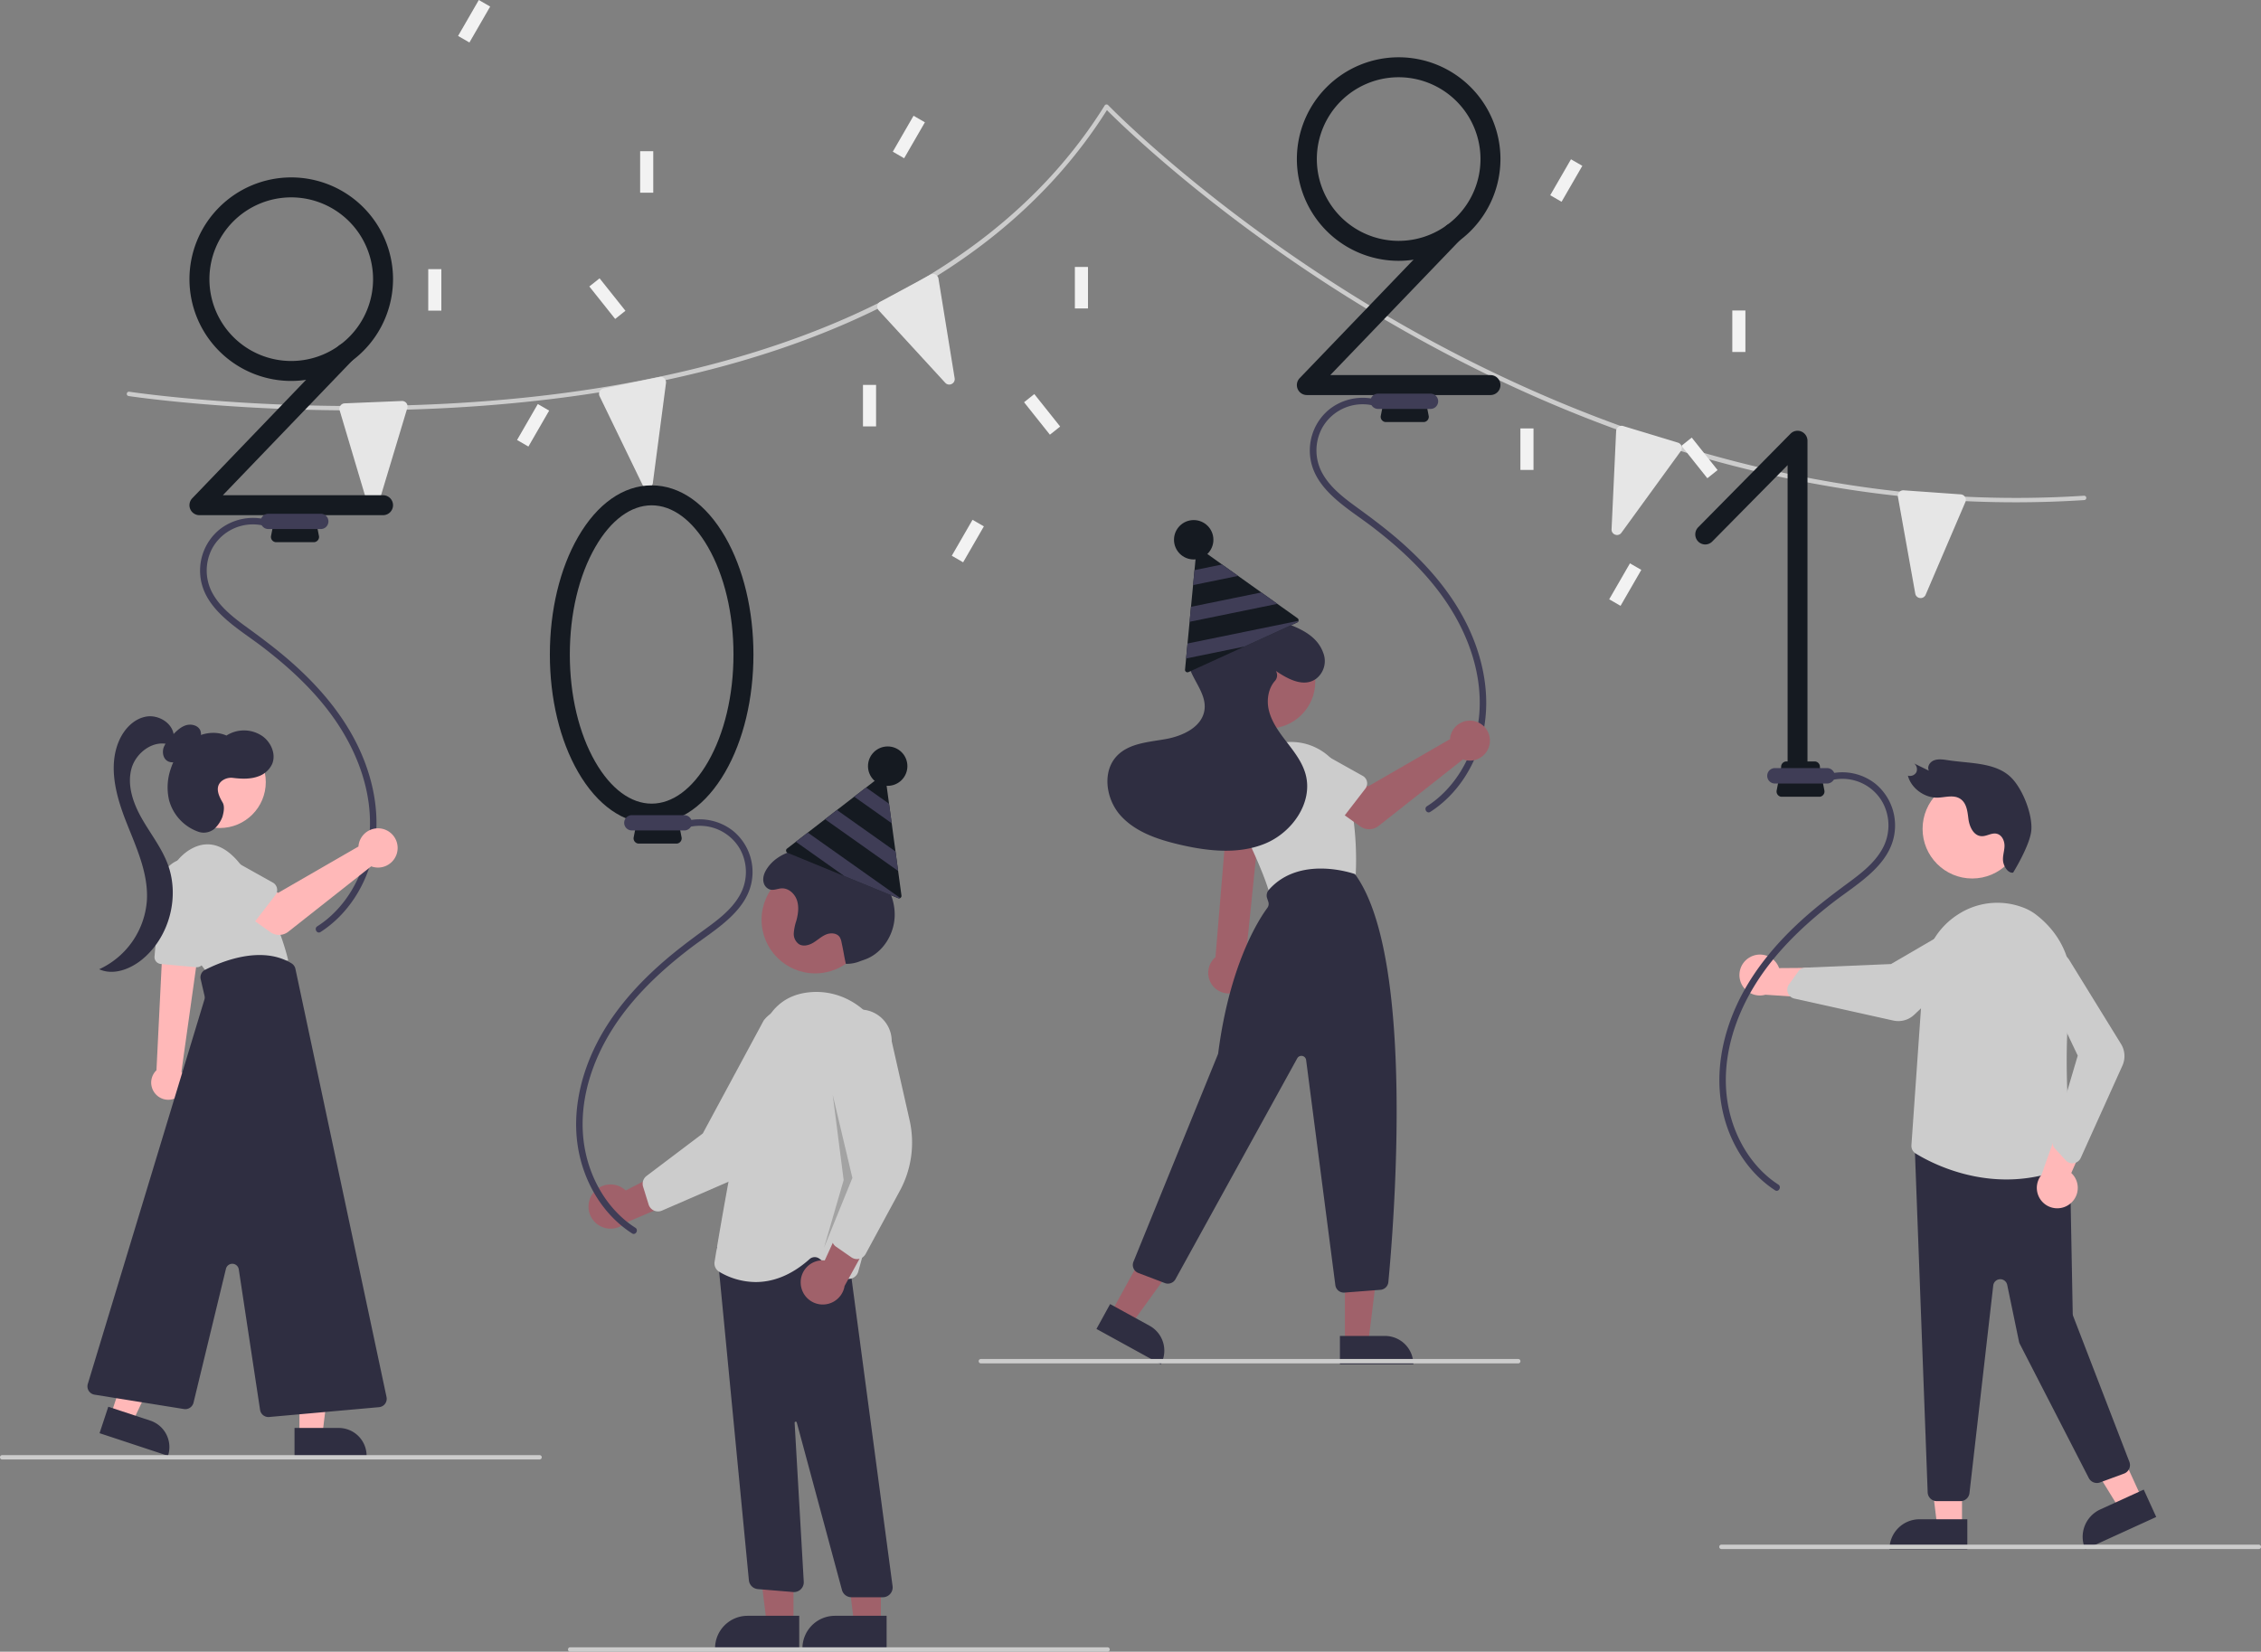 <svg id="bf97331c-984d-4ea8-806e-3cf73e7296ac" data-name="Layer 1" xmlns="http://www.w3.org/2000/svg" width="1035" height="756.227" viewBox="0 0 1035 756.227"><rect x="0" y="0" width="1035" height="756.227" fill="#808080" stroke="none"/><path d="M1022.121,288.868c-49.095,0-98.794-7.358-148.162-21.964-47.947-14.187-95.689-35.204-141.9-62.467-72.771-42.934-118.952-88.187-125.849-95.127C580.146,150.63,540.559,183.233,488.53,206.221c-41.931,18.526-91.994,30.885-148.798,36.731-96.665,9.952-180.513-2.603-181.348-2.731a1,1,0,0,1,.303-1.977c.833.128,84.465,12.646,180.883,2.715,88.863-9.153,207.079-39.792,265.617-133.783a1,1,0,0,1,1.57-.164c.47.489,47.914,49.453,126.372,95.733,72.375,42.691,186.701,91.768,320.342,83.111a1,1,0,0,1,.129,1.996Q1037.912,288.869,1022.121,288.868Z" transform="translate(-99.5 -58.886)" fill="#ccc"/><path d="M270.057,291.722a2.449,2.449,0,0,1-2.223-1.781l-12.853-43.171a2.5,2.5,0,0,1,2.293-3.211l0,0,26.183-1.077a2.5,2.5,0,0,1,2.497,3.219L272.624,289.949a2.454,2.454,0,0,1-2.398,1.779C270.17,291.728,270.113,291.726,270.057,291.722Z" transform="translate(-99.5 -58.886)" fill="#e6e6e6"/><path d="M396.09,282.243a2.449,2.449,0,0,1-2.481-1.4l-19.637-40.539a2.5,2.5,0,0,1,1.746-3.539l0,0,25.668-5.279a2.5,2.5,0,0,1,2.982,2.775L398.338,280.079a2.454,2.454,0,0,1-2.08,2.142C396.202,282.23,396.145,282.237,396.09,282.243Z" transform="translate(-99.5 -58.886)" fill="#e6e6e6"/><path d="M534.968,234.769a2.449,2.449,0,0,1-2.778-.627l-30.469-33.175a2.5,2.5,0,0,1,.654-3.892l0-0,23.064-12.441a2.5,2.5,0,0,1,3.655,1.8l7.406,45.616a2.454,2.454,0,0,1-1.376,2.65C535.072,234.724,535.02,234.748,534.968,234.769Z" transform="translate(-99.5 -58.886)" fill="#e6e6e6"/><path d="M978.24,332.67a2.449,2.449,0,0,1-2.009-2.019l-7.941-44.339a2.5,2.5,0,0,1,2.638-2.935l0,0,26.139,1.86a2.5,2.5,0,0,1,2.121,3.478l-18.198,42.479a2.454,2.454,0,0,1-2.582,1.499C978.351,332.688,978.295,332.68,978.24,332.67Z" transform="translate(-99.5 -58.886)" fill="#e6e6e6"/><path d="M838.725,303.63a2.449,2.449,0,0,1-1.511-2.414l2.095-44.995a2.5,2.5,0,0,1,3.224-2.276l0.0 0,25.075,7.613a2.5,2.5,0,0,1,1.296,3.862L841.733,302.802a2.454,2.454,0,0,1-2.85.889C838.829,303.672,838.776,303.652,838.725,303.63Z" transform="translate(-99.5 -58.886)" fill="#e6e6e6"/><rect x="395.035" y="176.227" width="6" height="19" fill="#f2f2f2" style="isolation:isolate"/><rect x="492.035" y="122.227" width="6" height="19" fill="#f2f2f2" style="isolation:isolate"/><rect x="573.535" y="239.114" width="6" height="19" transform="translate(-128.876 354.265) rotate(-38.519)" fill="#f2f2f2" style="isolation:isolate"/><rect x="533.035" y="303.614" width="19" height="6" transform="translate(-93.767 564.27) rotate(-60)" fill="#f2f2f2" style="isolation:isolate"/><rect x="506.035" y="118.614" width="19" height="6" transform="translate(52.947 448.387) rotate(-60)" fill="#f2f2f2" style="isolation:isolate"/><rect x="695.98" y="196.156" width="6" height="19" fill="#f2f2f2" style="isolation:isolate"/><rect x="792.98" y="142.156" width="6" height="19" fill="#f2f2f2" style="isolation:isolate"/><rect x="874.48" y="259.043" width="6" height="19" transform="translate(-75.802 546.023) rotate(-38.519)" fill="#f2f2f2" style="isolation:isolate"/><rect x="833.98" y="323.543" width="19" height="6" transform="translate(39.446 834.86) rotate(-60)" fill="#f2f2f2" style="isolation:isolate"/><rect x="806.98" y="138.543" width="19" height="6" transform="translate(186.161 718.978) rotate(-60)" fill="#f2f2f2" style="isolation:isolate"/><rect x="196.035" y="123.227" width="6" height="19" fill="#f2f2f2" style="isolation:isolate"/><rect x="293.035" y="69.227" width="6" height="19" fill="#f2f2f2" style="isolation:isolate"/><rect x="374.535" y="186.114" width="6" height="19" transform="translate(-139.172 218.8) rotate(-38.519)" fill="#f2f2f2" style="isolation:isolate"/><rect x="334.035" y="250.614" width="19" height="6" transform="translate(-147.368 365.431) rotate(-60)" fill="#f2f2f2" style="isolation:isolate"/><rect x="307.035" y="65.614" width="19" height="6" transform="translate(-0.653 249.548) rotate(-60)" fill="#f2f2f2" style="isolation:isolate"/><path d="M232.821,233.303a46.594,46.594,0,1,1,46.594-46.594A46.647,46.647,0,0,1,232.821,233.303Zm0-84.053a37.458,37.458,0,1,0,37.458,37.458A37.501,37.501,0,0,0,232.821,149.25Z" transform="translate(-99.5 -58.886)" fill="#151a21"/><path d="M274.847,294.763H190.794a4.568,4.568,0,0,1-3.294-7.733l66.794-69.535a4.568,4.568,0,0,1,6.589,6.329L201.517,285.627H274.847a4.568,4.568,0,0,1,0,9.136Z" transform="translate(-99.5 -58.886)" fill="#151a21"/><path d="M243.44,307.114H225.631a2.433,2.433,0,0,1-2.095-2.667l2.095-10.667a2.433,2.433,0,0,1,2.095-2.667h13.619a2.433,2.433,0,0,1,2.095,2.667l2.095,10.667A2.433,2.433,0,0,1,243.44,307.114Z" transform="translate(-99.5 -58.886)" fill="#151a21"/><path d="M246.34,301.114h-24a3.5,3.5,0,0,1,0-7h24a3.5,3.5,0,0,1,0,7Z" transform="translate(-99.5 -58.886)" fill="#3f3d56"/><path d="M221.324,296.751a24.776,24.776,0,0,0-21.349,4.586,24.331,24.331,0,0,0-8.865,19.915c.732,16.339,17.181,25.12,28.647,33.908,13.55,10.384,26.269,22.365,35.45,36.871,9.092,14.365,14.794,31.387,13.473,48.532-1.143,14.828-7.863,29.529-19.387,39.126a45.886,45.886,0,0,1-4.566,3.325c-1.619,1.041-.116,3.638,1.514,2.59,12.627-8.116,20.98-21.646,24.143-36.182,3.52-16.172.384-33.008-6.534-47.854-7.186-15.423-18.491-28.534-31.193-39.698-6.301-5.537-12.993-10.563-19.771-15.494-5.96-4.336-12.207-9.005-15.911-15.533a21.638,21.638,0,0,1-.227-21.063,21.213,21.213,0,0,1,18.361-10.797,20.877,20.877,0,0,1,5.417.662c1.871.478,2.67-2.414.798-2.893Z" transform="translate(-99.5 -58.886)" fill="#3f3d56"/><path d="M739.755,178.303a46.594,46.594,0,1,1,46.594-46.594A46.647,46.647,0,0,1,739.755,178.303Zm0-84.053A37.458,37.458,0,1,0,777.213,131.708,37.501,37.501,0,0,0,739.755,94.25Z" transform="translate(-99.5 -58.886)" fill="#151a21"/><path d="M781.781,239.763H697.728a4.568,4.568,0,0,1-3.294-7.733l66.794-69.535a4.568,4.568,0,1,1,6.589,6.329l-59.366,61.802H781.781a4.568,4.568,0,1,1,0,9.136Z" transform="translate(-99.5 -58.886)" fill="#151a21"/><path d="M751.44,252.114H733.631a2.433,2.433,0,0,1-2.095-2.667l2.095-10.667a2.433,2.433,0,0,1,2.095-2.667H749.345a2.433,2.433,0,0,1,2.095,2.667l2.095,10.667A2.433,2.433,0,0,1,751.44,252.114Z" transform="translate(-99.5 -58.886)" fill="#151a21"/><path d="M754.34,246.114h-24a3.5,3.5,0,0,1,0-7h24a3.5,3.5,0,0,1,0,7Z" transform="translate(-99.5 -58.886)" fill="#3f3d56"/><path d="M729.324,241.751a24.776,24.776,0,0,0-21.349,4.586,24.331,24.331,0,0,0-8.865,19.915c.732,16.339,17.181,25.12,28.647,33.908,13.55,10.384,26.269,22.365,35.45,36.871,9.092,14.365,14.794,31.387,13.473,48.532-1.143,14.828-7.863,29.529-19.387,39.126a45.886,45.886,0,0,1-4.566,3.325c-1.619,1.041-.116,3.638,1.514,2.59,12.627-8.116,20.98-21.646,24.143-36.182,3.52-16.172.384-33.008-6.534-47.854-7.186-15.423-18.491-28.534-31.193-39.698-6.301-5.537-12.993-10.563-19.771-15.494-5.96-4.336-12.207-9.005-15.911-15.533a21.638,21.638,0,0,1-.227-21.063,21.213,21.213,0,0,1,18.361-10.797,20.877,20.877,0,0,1,5.417.662c1.871.478,2.67-2.414.798-2.893Z" transform="translate(-99.5 -58.886)" fill="#3f3d56"/><polygon points="898.136 698.842 886.792 698.841 881.396 655.085 898.138 655.086 898.136 698.842" fill="#ffb8b8"/><path d="M878.689,695.6h21.878a0,0,0,0,1,0,0v13.775a0,0,0,0,1,0,0h-35.653a0,0,0,0,1,0,0v0A13.775,13.775,0,0,1,878.689,695.6Z" fill="#2f2e41"/><polygon points="980.448 685.992 970.129 690.705 947.039 653.147 962.269 646.191 980.448 685.992" fill="#ffb8b8"/><path d="M1063.407,747.704h21.878a0,0,0,0,1,0,0v13.775a0,0,0,0,1,0,0h-35.653a0,0,0,0,1,0,0v0A13.775,13.775,0,0,1,1063.407,747.704Z" transform="translate(-316.517 452.812) rotate(-24.549)" fill="#2f2e41"/><path d="M996.913,746.191H986.076a4.18,4.18,0,0,1-4.153-3.862l-5.91-157.82a4.164,4.164,0,0,1,4.557-4.446l62.676,6.656a4.165,4.165,0,0,1,3.759,4.065l1.313,69.616a3.231,3.231,0,0,0,.216,1.104l25.71,66.671a4.163,4.163,0,0,1-2.446,5.405l-10.982,4.046a4.165,4.165,0,0,1-5.142-2.002l-31.583-61.412a4.141,4.141,0,0,1-.374-1.057l-5.395-25.995a3.239,3.239,0,0,0-6.388.289l-10.884,95.051A4.163,4.163,0,0,1,996.913,746.191Z" transform="translate(-99.5 -58.886)" fill="#2f2e41"/><circle cx="902.81" cy="379.496" r="22.727" fill="#ffb8b8"/><path d="M1017.978,598.909c-20.103.001-35.843-8.368-41.542-11.872h0a4.136,4.136,0,0,1-1.959-3.829l5.526-78.996a34.247,34.247,0,0,1,15.62-26.512,32.969,32.969,0,0,1,29.42-3.506,23.219,23.219,0,0,1,5.984,3.1c12.243,9.118,18.143,22.85,16.189,37.672-4.053,30.738.538,72.201,1.075,76.828l.039.333-.305.14A71.289,71.289,0,0,1,1017.978,598.909Z" transform="translate(-99.5 -58.886)" fill="#ccc"/><path d="M1046.912,610.193a9.305,9.305,0,0,0,.741-14.248l13.335-30.258-16.941,2.871-10.066,28.293a9.355,9.355,0,0,0,12.931,13.342Z" transform="translate(-99.5 -58.886)" fill="#ffb8b8"/><path d="M1048.187,591.503a4.151,4.151,0,0,1-3.065-1.351l-4.971-5.424a4.185,4.185,0,0,1-.924-3.993l11.386-38.537-17.324-36.38a7.711,7.711,0,0,1-.527-5.132,7.689,7.689,0,0,1,14.238-1.819l23.419,38a10.596,10.596,0,0,1,.638,9.929L1051.987,589.051a4.153,4.153,0,0,1-3.136,2.398A4.227,4.227,0,0,1,1048.187,591.503Z" transform="translate(-99.5 -58.886)" fill="#ccc"/><path d="M1021.035,458.418c-2.357.404-4.296-2.876-4.589-5.184s.548-4.516.639-6.809-.989-5.078-3.37-5.758c-2.496-.713-4.81,1.29-7.365,1.049-3.561-.336-5.348-4.502-5.779-7.873s-.77-7.362-3.854-9.285c-3.074-1.916-6.877-.522-10.409-.462-5.97.101-12.047-4.452-13.442-10.07a3.386,3.386,0,0,0,3.863-1.547,3.427,3.427,0,0,0-1.031-4.051l6.767,3.314c-.925-1.882.472-4.026,2.394-4.739s4.159-.393,6.281-.063c10.595,1.646,22.867.835,29.895,8.913,4.868,5.596,8.875,16.243,8.328,23.133S1021.035,458.418,1021.035,458.418Z" transform="translate(-99.5 -58.886)" fill="#2f2e41"/><path d="M900.528,497.162a9.305,9.305,0,0,1,13.373,4.972l33.065-.238-9.356,14.412-29.965-1.983a9.355,9.355,0,0,1-7.118-17.162Z" transform="translate(-99.5 -58.886)" fill="#ffb8b8"/><path d="M917.733,512.87a4.151,4.151,0,0,1,.698-3.276l4.296-5.973a4.185,4.185,0,0,1,3.721-1.719l38.677-1.62,33.455-19.469a7.711,7.711,0,0,1,4.916-1.562,7.689,7.689,0,0,1,4.684,13.568L975.754,523.495a10.596,10.596,0,0,1-9.59,2.649l-45.255-10.054a4.153,4.153,0,0,1-2.987-2.582A4.228,4.228,0,0,1,917.733,512.87Z" transform="translate(-99.5 -58.886)" fill="#ccc"/><path d="M169.768,558.48a7.818,7.818,0,1,0,13.521-7.852,8.415,8.415,0,0,0-.736-1.045l6.576-46.872.197-1.404,1.336-9.565.197-1.379-.728.034-12.741.582-3.417.154-.428,8.725-2.423,49.056A7.807,7.807,0,0,0,169.768,558.48Z" transform="translate(-99.5 -58.886)" fill="#ffb8b8"/><path d="M189.288,501.734l-16.179-1.484a3.194,3.194,0,0,1-2.881-3.457l3.001-33.645a12.267,12.267,0,1,1,24.355,2.875l-4.851,33.001a3.188,3.188,0,0,1-3.15,2.724C189.485,501.747,189.387,501.743,189.288,501.734Z" transform="translate(-99.5 -58.886)" fill="#ccc"/><path d="M177.027,474.551A22.534,22.534,0,0,1,185.314,448.617c6.101-4.174,14.45-5.673,23.44,5.031a111.931,111.931,0,0,1,22.691,44.954l-36.82,5.994S182.103,489.29,177.027,474.551Z" transform="translate(-99.5 -58.886)" fill="#ccc"/><polygon points="137.076 656.796 147.573 656.795 152.567 616.304 137.074 616.305 137.076 656.796" fill="#ffb8b8"/><path d="M234.326,712.682H267.319a0,0,0,0,1,0,0v12.747a0,0,0,0,1,0,0h-20.245a12.747,12.747,0,0,1-12.747-12.747v0A0,0,0,0,1,234.326,712.682Z" transform="translate(402.178 1379.214) rotate(179.997)" fill="#2f2e41"/><polygon points="50.769 647.64 60.736 650.935 78.187 614.057 63.476 609.195 50.769 647.64" fill="#ffb8b8"/><path d="M146.241,707.828H179.233a0,0,0,0,1,0,0v12.747a0,0,0,0,1,0,0H158.988a12.747,12.747,0,0,1-12.747-12.747v0A0,0,0,0,1,146.241,707.828Z" transform="translate(-6.385 1384.506) rotate(-161.71)" fill="#2f2e41"/><circle cx="100.638" cy="358.083" r="21.031" fill="#ffb8b8"/><path d="M218.552,704.41l-9.749-64.344a2.997,2.997,0,0,0-5.876-.257l-14.846,61.319a3.881,3.881,0,0,1-4.357,2.898l-40.951-6.582a3.853,3.853,0,0,1-3.076-4.924l53.398-176.045a2.999,2.999,0,0,0,.052-1.543l-1.778-7.704a3.839,3.839,0,0,1,1.992-4.293c7.271-3.71,25.684-11.423,39.586-2.974a3.897,3.897,0,0,1,1.78,2.506l41.714,196.056a3.853,3.853,0,0,1-3.425,4.64L222.705,707.67q-.174.015-.345.015A3.86,3.86,0,0,1,218.552,704.41Z" transform="translate(-99.5 -58.886)" fill="#2f2e41"/><path d="M186.192,402.111a15.91,15.91,0,0,0,4.158-3.613,5.397,5.397,0,0,0,.83-5.221c-1.063-2.344-4.22-3.087-6.667-2.287s-4.337,2.716-6.125,4.567a15.818,15.818,0,0,0-3.942,5.473c-.747,2.14-.363,4.854,1.495,6.152,1.824,1.274,4.445.753,6.199-.616a15.815,15.815,0,0,0,3.875-5.369Z" transform="translate(-99.5 -58.886)" fill="#2f2e41"/><path d="M179.07,396.118c-.117-5.926-6.871-10.175-12.704-9.125s-10.317,6.024-12.561,11.509c-4.742,11.59-1.182,24.814,3.387,36.473s10.224,23.495,9.557,36a37.611,37.611,0,0,1-21.847,31.686c6.583,2.984,14.452-.099,19.984-4.751,12.286-10.331,17.028-28.724,11.269-43.708-2.84-7.39-7.846-13.713-11.754-20.598s-6.775-15-4.758-22.656,10.604-13.857,17.945-10.891Z" transform="translate(-99.5 -58.886)" fill="#2f2e41"/><path d="M201.399,426.302c-1.833-3.098-3.684-7.166-.332-9.874a6.905,6.905,0,0,1,5.181-1.37c3.778.455,7.892.643,11.549-.729a10.827,10.827,0,0,0,6.28-5.643c1.888-4.473-.476-9.909-4.423-12.736a14.898,14.898,0,0,0-16.49-.292c-5.112-2.258-11.314-1.254-15.958,1.854s-7.822,8.086-9.548,13.4a25.865,25.865,0,0,0-.79,14.227,21.143,21.143,0,0,0,13.115,14.453,7.614,7.614,0,0,0,7.52-1.116,14.146,14.146,0,0,0,3.806-5.578C202.005,430.557,202.378,427.957,201.399,426.302Z" transform="translate(-99.5 -58.886)" fill="#2f2e41"/><path d="M263.788,445.068a9.012,9.012,0,0,0-.205,1.404l-36.783,21.22-8.941-5.147L208.328,475.023l14.942,10.65a6.85,6.85,0,0,0,8.219-.2l37.93-29.923a8.988,8.988,0,1,0-5.631-10.482Z" transform="translate(-99.5 -58.886)" fill="#ffb8b8"/><path d="M225.571,468.697l-11.888,15.408a3.853,3.853,0,0,1-5.826.319l-13.458-13.975A10.701,10.701,0,0,1,207.522,453.542l16.88,9.438a3.853,3.853,0,0,1,1.169,5.716Z" transform="translate(-99.5 -58.886)" fill="#ccc"/><path d="M922.348,412.439a4.581,4.581,0,0,1-4.55-4.611V271.858L883.302,306.822a4.507,4.507,0,0,1-6.434,0,4.656,4.656,0,0,1,0-6.522l42.263-42.836a4.506,4.506,0,0,1,4.958-1,4.613,4.613,0,0,1,2.808,4.26V407.827A4.581,4.581,0,0,1,922.348,412.439Z" transform="translate(-99.5 -58.886)" fill="#151a21"/><path d="M914.843,423.686h17.737a2.448,2.448,0,0,0,2.087-2.692l-2.087-10.768a2.448,2.448,0,0,0-2.087-2.692H916.93a2.448,2.448,0,0,0-2.087,2.692L912.756,420.994A2.448,2.448,0,0,0,914.843,423.686Z" transform="translate(-99.5 -58.886)" fill="#151a21"/><path d="M908.468,414.096a3.514,3.514,0,0,1,3.486-3.533h23.903a3.533,3.533,0,0,1,0,7.066H911.954A3.514,3.514,0,0,1,908.468,414.096Z" transform="translate(-99.5 -58.886)" fill="#3f3d56"/><path d="M936.869,413.225a24.42,24.42,0,0,1,21.263,4.629,24.708,24.708,0,0,1,8.829,20.104c-.729,16.493-17.112,25.358-28.531,34.229-13.495,10.482-26.162,22.577-35.306,37.22-9.055,14.501-14.734,31.685-13.418,48.992,1.138,14.969,7.831,29.809,19.308,39.496a45.729,45.729,0,0,0,4.548,3.357c1.612,1.05.116,3.673-1.508,2.615-12.576-8.193-20.895-21.851-24.045-36.525-3.505-16.326-.382-33.321,6.507-48.307,7.157-15.569,18.416-28.805,31.066-40.074,6.275-5.59,12.94-10.663,19.691-15.641,5.936-4.377,12.158-9.09,15.847-15.68a22.102,22.102,0,0,0,.226-21.263,21.083,21.083,0,0,0-18.287-10.899,20.528,20.528,0,0,0-5.395.668c-1.864.483-2.659-2.437-.794-2.92Z" transform="translate(-99.5 -58.886)" fill="#3f3d56"/><path d="M666.251,512.732a9.372,9.372,0,0,0,3.351-13.974l7.008-68.517h-15.145l-5.569,66.903a9.423,9.423,0,0,0,10.355,15.588Z" transform="translate(-99.5 -58.886)" fill="#a0616a"/><circle cx="580.656" cy="312.115" r="21.427" fill="#a0616a"/><path d="M684.19,470.143a3.919,3.919,0,0,1-3.777-2.878c-1.717-6.237-6.183-16.782-13.274-31.344a25.964,25.964,0,0,1,14.744-35.846h0a25.952,25.952,0,0,1,33.348,16.532c5.497,17.233,5.231,35.693,4.862,42.828a3.935,3.935,0,0,1-3.083,3.634l-31.978,6.983A3.906,3.906,0,0,1,684.19,470.143Z" transform="translate(-99.5 -58.886)" fill="#ccc"/><polygon points="615.657 614.72 626.352 614.72 631.44 573.467 615.655 573.468 615.657 614.72" fill="#a0616a"/><path d="M712.866,670.55H746.479a0,0,0,0,1,0,0v12.987a0,0,0,0,1,0,0H725.853a12.987,12.987,0,0,1-12.987-12.987v0A0,0,0,0,1,712.866,670.55Z" transform="translate(1359.875 1295.168) rotate(179.997)" fill="#2f2e41"/><polygon points="508.711 600.859 518.083 606.012 542.418 572.314 528.585 564.709 508.711 600.859" fill="#a0616a"/><path d="M602.467,663.257h33.613a0,0,0,0,1,0,0v12.987a0,0,0,0,1,0,0H615.454a12.987,12.987,0,0,1-12.987-12.987v0A0,0,0,0,1,602.467,663.257Z" transform="translate(739.778 1496.113) rotate(-151.199)" fill="#2f2e41"/><path d="M714.658,650.709a3.925,3.925,0,0,1-3.889-3.421L697.393,544.218a2.181,2.181,0,0,0-4.073-.773L637.576,644.581a3.947,3.947,0,0,1-4.835,1.775l-12.15-4.629a3.925,3.925,0,0,1-2.238-5.148l38.615-94.86a3.023,3.023,0,0,0,.197-.751c5.23-40.481,18.538-61.068,22.491-66.413a3.04,3.04,0,0,0,.433-2.768l-.544-1.631a3.924,3.924,0,0,1,.755-3.818c14.247-16.228,39.079-7.373,39.328-7.281l.124.046.078.106c27.844,38.186,17.549,162.214,15.203,186.69a3.915,3.915,0,0,1-3.606,3.533l-16.465,1.268C714.86,650.706,714.759,650.709,714.658,650.709Z" transform="translate(-99.5 -58.886)" fill="#2f2e41"/><path d="M763.455,395.89a9.182,9.182,0,0,0-.209,1.431l-37.475,21.619-9.109-5.244L706.951,426.409l15.223,10.85a6.979,6.979,0,0,0,8.373-.204l38.643-30.486a9.157,9.157,0,1,0-5.737-10.679Z" transform="translate(-99.5 -58.886)" fill="#a0616a"/><path d="M724.518,419.964,712.406,435.662a3.926,3.926,0,0,1-5.936.325l-13.711-14.238a10.902,10.902,0,0,1,13.371-17.224l17.197,9.616a3.926,3.926,0,0,1,1.191,5.824Z" transform="translate(-99.5 -58.886)" fill="#ccc"/><path d="M677.574,447.237l-19.512-3.523a3.926,3.926,0,0,1-3.022-5.119l6.325-18.728a10.902,10.902,0,0,1,21.446,3.937l-.617,19.693a3.926,3.926,0,0,1-4.621,3.739Z" transform="translate(-99.5 -58.886)" fill="#ccc"/><path d="M683.547,366.073c5.507,3.769,12.738,7.644,18.363,3.63a10.235,10.235,0,0,0,3.359-11.799c-2.693-7.702-10.093-11.093-17.169-13.692-9.199-3.379-19.215-6.067-28.711-3.647s-17.889,11.614-16.174,21.262c1.379,7.759,8.698,14.215,7.659,22.027-1.046,7.862-9.887,12-17.693,13.406s-16.541,1.857-22.15,7.463c-7.156,7.152-5.369,19.937,1.365,27.488s16.895,10.975,26.742,13.302c13.046,3.083,27.156,4.704,39.547-.413s22.033-18.891,18.443-31.807c-1.516-5.456-5.088-10.066-8.539-14.555s-6.947-9.183-8.264-14.69c-1.097-4.589-.285-9.918,2.758-13.36a3.871,3.871,0,0,0,.519-4.525Z" transform="translate(-99.5 -58.886)" fill="#2f2e41"/><path d="M370.61,605.703A10.056,10.056,0,0,1,385.93,603.959l31.754-16.39-1.974,18.464-29.852,12.734a10.11,10.11,0,0,1-15.249-13.064Z" transform="translate(-99.5 -58.886)" fill="#a0616a"/><path d="M397.933,612.588a4.506,4.506,0,0,1-1.524-2.211l-2.526-8.159a4.515,4.515,0,0,1,1.587-4.921l25.737-19.442,27.873-51.714A14.497,14.497,0,1,1,471.98,543.921L456.123,577.392A46.373,46.373,0,0,1,432.661,600.09l-30.162,13.084a4.505,4.505,0,0,1-3.669-.039A4.455,4.455,0,0,1,397.933,612.588Z" transform="translate(-99.5 -58.886)" fill="#ccc"/><circle cx="373.178" cy="421.11" r="24.561" fill="#a0616a"/><polygon points="363.23 743.306 350.97 743.306 345.138 696.018 363.232 696.019 363.23 743.306" fill="#a0616a"/><path d="M342.213,739.803h23.644a0,0,0,0,1,0,0v14.887a0,0,0,0,1,0,0H327.326a0,0,0,0,1,0,0v0A14.887,14.887,0,0,1,342.213,739.803Z" fill="#2f2e41"/><polygon points="403.23 743.306 390.97 743.306 385.138 696.018 403.232 696.019 403.23 743.306" fill="#a0616a"/><path d="M382.213,739.803h23.644a0,0,0,0,1,0,0v14.887a0,0,0,0,1,0,0H367.326a0,0,0,0,1,0,0v0A14.887,14.887,0,0,1,382.213,739.803Z" fill="#2f2e41"/><path d="M503.625,790.193H489.258a4.508,4.508,0,0,1-4.345-3.329L464.23,710.164a.5.5,0,0,0-.982.16l4.181,72.742a4.499,4.499,0,0,1-4.866,4.742l-16.148-1.346a4.512,4.512,0,0,1-4.096-3.964L427.601,629.755l5.691,3.415,53.329-9.057,21.465,160.985a4.501,4.501,0,0,1-4.461,5.095Z" transform="translate(-99.5 -58.886)" fill="#2f2e41"/><path d="M445.437,645.876a32.939,32.939,0,0,1-16.692-4.697,4.48,4.48,0,0,1-2.136-4.589c1.875-11.486,11.681-70.408,20.603-102.53,3.634-13.083,11.67-20.13,23.886-20.944,17.868-1.173,33.75,12.806,35.405,31.198,2.919,32.448-8.93,78.551-14.159,96.866a4.496,4.496,0,0,1-7.087,2.307l-10.662-8.293a3.533,3.533,0,0,0-4.516.188C461.092,643.397,452.556,645.876,445.437,645.876Z" transform="translate(-99.5 -58.886)" fill="#ccc"/><path d="M466.055,646.808a10.056,10.056,0,0,1,10.979-10.827l14.872-32.493,9.842,15.747-15.631,28.442a10.11,10.11,0,0,1-20.061-.869Z" transform="translate(-99.5 -58.886)" fill="#a0616a"/><path d="M491.804,635.364a4.506,4.506,0,0,1-2.564-.8l-7.023-4.861a4.515,4.515,0,0,1-1.789-4.852l8.254-31.181L478.701,535.778a14.497,14.497,0,1,1,28.993-.142l8.178,36.123a46.373,46.373,0,0,1-4.454,32.339l-15.659,28.909a4.505,4.505,0,0,1-2.911,2.233A4.455,4.455,0,0,1,491.804,635.364Z" transform="translate(-99.5 -58.886)" fill="#ccc"/><polygon points="381.194 501.307 390.194 539.307 377.194 571.307 386.194 540.307 381.194 501.307" opacity="0.2"/><path d="M486.694,500.193a16.538,16.538,0,0,0,6.388-1.156c.894-.345,1.822-.628,2.715-.973,7.882-3.045,13.074-11.439,13.26-19.886s-4.189-16.646-10.685-22.05-14.91-8.177-23.335-8.819c-9.075-.691-19.294,1.61-24.365,9.168-1.35,2.012-2.294,4.453-1.494,6.882a4.403,4.403,0,0,0,1.241,1.906c2.265,2.015,4.522.5,6.831.366,3.173-.184,6.023,2.385,7.048,5.394s.573,6.322-.254,9.391a23.46,23.46,0,0,0-1.182,5.71,5.741,5.741,0,0,0,2.379,5.055c1.983,1.199,4.587.505,6.571-.692s3.698-2.86,5.842-3.741,5.022-.685,6.27,1.267a6.935,6.935,0,0,1,.793,2.289c1.118,5.095.861,4.795,1.98,9.89Z" transform="translate(-99.5 -58.886)" fill="#2f2e41"/><path d="M1133.5,768.114h-246a1,1,0,0,1,0-2h246a1,1,0,0,1,0,2Z" transform="translate(-99.5 -58.886)" fill="#ccc"/><path d="M346.5,727.114h-246a1,1,0,0,1,0-2h246a1,1,0,1,1,0,2Z" transform="translate(-99.5 -58.886)" fill="#ccc"/><path d="M794.5,683.114h-246a1,1,0,0,1,0-2h246a1,1,0,0,1,0,2Z" transform="translate(-99.5 -58.886)" fill="#ccc"/><path d="M606.5,815.114h-246a1,1,0,0,1,0-2h246a1,1,0,0,1,0,2Z" transform="translate(-99.5 -58.886)" fill="#ccc"/><path d="M693.458,341.941l-9.237-6.576-7.332-5.227-10.635-7.573-7.343-5.222-9.98-7.116a1.135,1.135,0,0,0-1.784.815l-.842,8.874-.66,6.858-.95,9.94-.645,6.863-.95,9.94-.65,6.853-.487,5.093a1.049,1.049,0,0,0,.091.578,1.18,1.18,0,0,0,.367.452,1.124,1.124,0,0,0,1.126.105L693.279,343.882a1.064,1.064,0,0,0,.622-.755.844.844,0,0,0,.036-.165,1.181,1.181,0,0,0-.101-.574A1.049,1.049,0,0,0,693.458,341.941Z" transform="translate(-99.5 -58.886)" fill="#151a21"/><polygon points="566.753 263.679 546.145 267.887 546.804 261.029 559.411 258.456 566.753 263.679" fill="#3f3d56"/><polygon points="584.721 276.479 544.549 284.69 545.195 277.826 577.388 271.252 584.721 276.479" fill="#3f3d56"/><path d="M693.901,343.127a1.064,1.064,0,0,1-.622.755L669.1,354.926,642.449,360.369l.65-6.853Z" transform="translate(-99.5 -58.886)" fill="#3f3d56"/><circle cx="546.431" cy="247.133" r="9.019" fill="#151a21"/><path d="M512.154,468.908l-1.521-11.236-1.202-8.924-1.749-12.938-1.212-8.929-1.634-12.148a1.135,1.135,0,0,0-1.815-.744l-7.05,5.455-5.454,4.209-7.901,6.105-5.448,4.223-7.901,6.105-5.444,4.213-4.049,3.128a1.049,1.049,0,0,0-.36.462,1.18,1.18,0,0,0-.078.577,1.124,1.124,0,0,0,.694.894l50.586,20.745a1.064,1.064,0,0,0,.976-.063.844.844,0,0,0,.145-.087,1.18,1.18,0,0,0,.349-.466A1.049,1.049,0,0,0,512.154,468.908Z" transform="translate(-99.5 -58.886)" fill="#151a21"/><polygon points="408.182 376.923 391.017 364.767 396.471 360.558 406.971 367.994 408.182 376.923" fill="#3f3d56"/><polygon points="411.133 398.785 377.667 375.095 383.116 370.872 409.931 389.861 411.133 398.785" fill="#3f3d56"/><path d="M511.591,470.042a1.064,1.064,0,0,1-.976.063L486.021,460.019l-22.199-15.72,5.444-4.213Z" transform="translate(-99.5 -58.886)" fill="#3f3d56"/><circle cx="406.353" cy="350.781" r="9.019" fill="#151a21"/><path d="M397.8,435.972c-12.927,0-24.886-8.39-33.674-23.626-8.332-14.445-12.92-33.552-12.92-53.803s4.588-39.358,12.92-53.803c8.788-15.236,20.747-23.626,33.674-23.626s24.886,8.39,33.674,23.626c8.332,14.445,12.92,33.552,12.92,53.803s-4.588,39.358-12.92,53.803C422.686,427.581,410.727,435.972,397.8,435.972Zm0-145.722c-9.524,0-18.673,6.767-25.76,19.055-7.544,13.078-11.698,30.565-11.698,49.238s4.154,36.16,11.698,49.238c7.088,12.288,16.236,19.055,25.76,19.055s18.673-6.767,25.76-19.055c7.544-13.078,11.698-30.565,11.698-49.238s-4.154-36.16-11.698-49.238C416.473,297.017,407.324,290.25,397.8,290.25Z" transform="translate(-99.5 -58.886)" fill="#151a21"/><path d="M391.631,445.114h17.81a2.433,2.433,0,0,0,2.095-2.667l-2.095-10.667a2.433,2.433,0,0,0-2.095-2.667H393.726a2.433,2.433,0,0,0-2.095,2.667L389.535,442.447A2.433,2.433,0,0,0,391.631,445.114Z" transform="translate(-99.5 -58.886)" fill="#151a21"/><path d="M385.23,435.614a3.504,3.504,0,0,1,3.5-3.5h24a3.5,3.5,0,0,1,0,7h-24A3.504,3.504,0,0,1,385.23,435.614Z" transform="translate(-99.5 -58.886)" fill="#3f3d56"/><path d="M413.747,434.751a24.776,24.776,0,0,1,21.349,4.586,24.332,24.332,0,0,1,8.865,19.915c-.732,16.339-17.181,25.12-28.647,33.908-13.55,10.384-26.269,22.365-35.45,36.871-9.092,14.365-14.794,31.387-13.473,48.532,1.143,14.828,7.863,29.529,19.387,39.126a45.887,45.887,0,0,0,4.566,3.325c1.619,1.041.116,3.638-1.514,2.59-12.627-8.116-20.98-21.646-24.143-36.182-3.52-16.172-.384-33.008,6.534-47.854,7.186-15.423,18.491-28.534,31.193-39.698,6.301-5.537,12.993-10.563,19.771-15.494,5.96-4.336,12.207-9.005,15.911-15.533a21.638,21.638,0,0,0,.227-21.063,21.213,21.213,0,0,0-18.361-10.797,20.877,20.877,0,0,0-5.417.662c-1.871.478-2.67-2.414-.798-2.893Z" transform="translate(-99.5 -58.886)" fill="#3f3d56"/></svg>